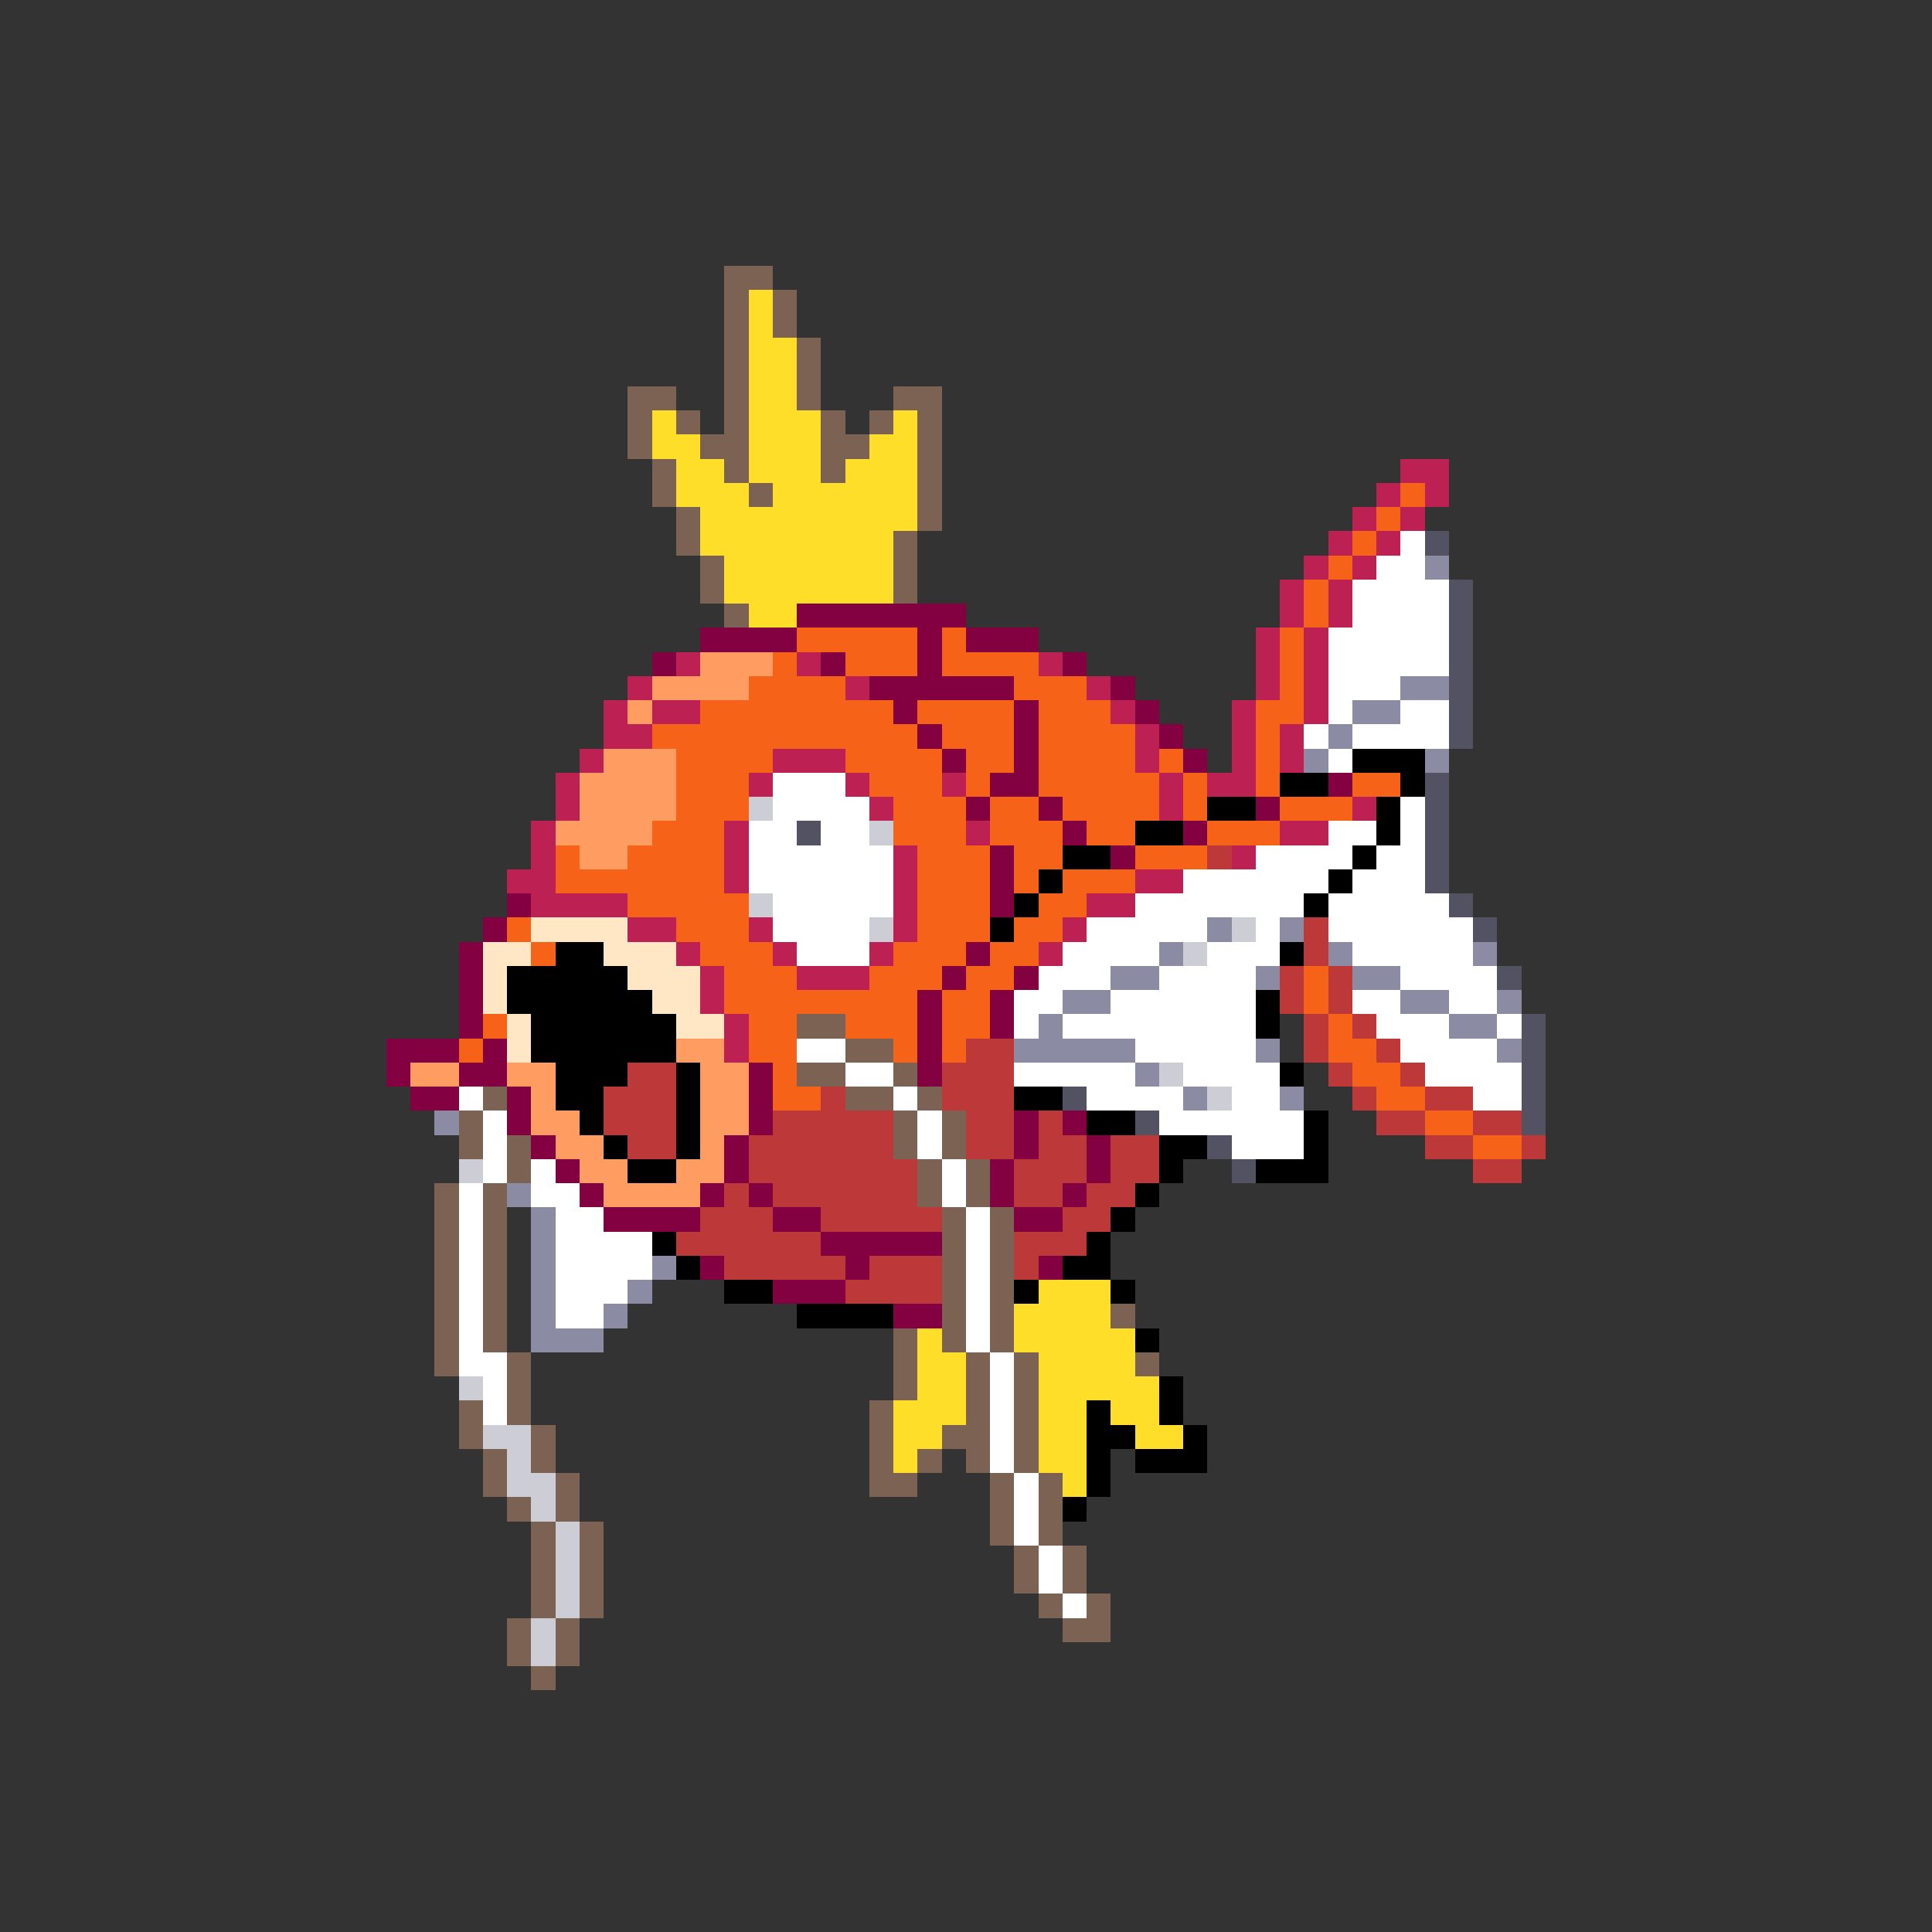 <svg xmlns="http://www.w3.org/2000/svg" viewBox="0 -0.5 80 80" shape-rendering="crispEdges">
<rect x="0" y="-0.5" width="80" height="80" fill="#333333" stroke="none"/>
<path stroke="#7b6252" d="M30 11h2M30 12h1M32 12h1M30 13h1M32 13h1M30 14h1M33 14h1M30 15h1M33 15h1M26 16h2M30 16h1M33 16h1M37 16h2M26 17h1M28 17h1M30 17h1M34 17h1M36 17h1M38 17h1M26 18h1M29 18h2M34 18h2M38 18h1M27 19h1M30 19h1M34 19h1M38 19h1M27 20h1M31 20h1M38 20h1M28 21h1M38 21h1M28 22h1M37 22h1M29 23h1M37 23h1M29 24h1M37 24h1M30 25h1M33 42h2M35 43h2M33 44h2M37 44h1M20 45h1M35 45h2M38 45h1M19 46h1M37 46h1M39 46h1M19 47h1M21 47h1M37 47h1M39 47h1M21 48h1M38 48h1M40 48h1M18 49h1M20 49h1M38 49h1M40 49h1M18 50h1M20 50h1M39 50h1M41 50h1M18 51h1M20 51h1M39 51h1M41 51h1M18 52h1M20 52h1M39 52h1M41 52h1M18 53h1M20 53h1M39 53h1M41 53h1M18 54h1M20 54h1M39 54h1M41 54h1M46 54h1M18 55h1M20 55h1M37 55h1M39 55h1M41 55h1M18 56h1M21 56h1M37 56h1M40 56h1M42 56h1M47 56h1M21 57h1M37 57h1M40 57h1M42 57h1M19 58h1M21 58h1M36 58h1M40 58h1M42 58h1M19 59h1M22 59h1M36 59h1M39 59h2M42 59h1M20 60h1M22 60h1M36 60h1M38 60h1M40 60h1M42 60h1M20 61h1M23 61h1M36 61h2M41 61h1M43 61h1M21 62h1M23 62h1M41 62h1M43 62h1M22 63h1M24 63h1M41 63h1M43 63h1M22 64h1M24 64h1M42 64h1M44 64h1M22 65h1M24 65h1M42 65h1M44 65h1M22 66h1M24 66h1M43 66h1M45 66h1M21 67h1M23 67h1M44 67h2M21 68h1M23 68h1M22 69h1" />
<path stroke="#ffde29" d="M31 12h1M31 13h1M31 14h2M31 15h2M31 16h2M27 17h1M31 17h3M37 17h1M27 18h2M31 18h3M36 18h2M28 19h2M31 19h3M35 19h3M28 20h3M32 20h6M29 21h9M29 22h8M30 23h7M30 24h7M31 25h2M43 53h3M42 54h4M38 55h1M42 55h5M38 56h2M43 56h4M38 57h2M43 57h5M37 58h3M43 58h2M46 58h2M37 59h2M43 59h2M47 59h2M37 60h1M43 60h2M44 61h1" />
<path stroke="#bd2052" d="M58 19h2M57 20h1M59 20h1M56 21h1M58 21h1M55 22h1M57 22h1M54 23h1M56 23h1M53 24h1M55 24h1M53 25h1M55 25h1M52 26h1M54 26h1M28 27h1M33 27h1M43 27h1M52 27h1M54 27h1M26 28h1M35 28h1M45 28h1M52 28h1M54 28h1M25 29h1M27 29h2M46 29h1M51 29h1M54 29h1M25 30h2M47 30h1M51 30h1M53 30h1M24 31h1M32 31h3M47 31h1M51 31h1M53 31h1M23 32h1M31 32h1M35 32h1M39 32h1M48 32h1M50 32h2M23 33h1M36 33h1M48 33h1M56 33h1M22 34h1M30 34h1M40 34h1M53 34h2M22 35h1M30 35h1M37 35h1M51 35h1M21 36h2M30 36h1M37 36h1M47 36h2M22 37h4M37 37h1M45 37h2M26 38h2M31 38h1M37 38h1M44 38h1M28 39h1M32 39h1M36 39h1M43 39h1M29 40h1M33 40h3M29 41h1M30 42h1M30 43h1" />
<path stroke="#f66218" d="M58 20h1M57 21h1M56 22h1M55 23h1M54 24h1M54 25h1M33 26h5M39 26h1M53 26h1M32 27h1M35 27h3M39 27h4M53 27h1M31 28h4M42 28h3M53 28h1M29 29h8M38 29h4M43 29h3M52 29h2M27 30h11M39 30h3M43 30h4M52 30h1M28 31h4M35 31h4M40 31h2M43 31h4M48 31h1M52 31h1M28 32h3M36 32h3M40 32h1M43 32h5M49 32h1M52 32h1M56 32h2M28 33h3M37 33h3M41 33h2M44 33h4M49 33h1M53 33h3M27 34h3M37 34h3M41 34h3M45 34h2M50 34h3M23 35h1M26 35h4M38 35h3M42 35h2M47 35h3M23 36h7M38 36h3M42 36h1M44 36h3M26 37h5M38 37h3M43 37h2M21 38h1M28 38h3M38 38h3M42 38h2M22 39h1M29 39h3M37 39h3M41 39h2M30 40h3M36 40h3M40 40h2M54 40h1M30 41h8M39 41h2M54 41h1M20 42h1M31 42h2M35 42h3M39 42h2M55 42h1M19 43h1M31 43h2M37 43h1M39 43h1M55 43h2M32 44h1M56 44h2M32 45h2M57 45h2M59 46h2M61 47h2" />
<path stroke="#ffffff" d="M58 22h1M57 23h2M56 24h4M56 25h4M55 26h5M55 27h5M55 28h3M55 29h1M58 29h2M54 30h1M56 30h4M55 31h1M32 32h3M32 33h4M58 33h1M31 34h2M34 34h2M55 34h2M58 34h1M31 35h6M52 35h4M57 35h2M31 36h6M49 36h6M56 36h3M32 37h5M47 37h7M55 37h5M32 38h4M45 38h5M52 38h1M55 38h6M33 39h3M44 39h4M50 39h3M56 39h5M43 40h3M48 40h4M58 40h4M42 41h2M46 41h6M56 41h2M60 41h2M42 42h1M44 42h8M57 42h3M62 42h1M33 43h2M47 43h5M58 43h4M35 44h2M42 44h5M49 44h4M59 44h4M19 45h1M37 45h1M45 45h4M51 45h2M61 45h2M20 46h1M38 46h1M48 46h6M20 47h1M38 47h1M51 47h3M20 48h1M22 48h1M39 48h1M19 49h1M22 49h2M39 49h1M19 50h1M23 50h2M40 50h1M19 51h1M23 51h4M40 51h1M19 52h1M23 52h4M40 52h1M19 53h1M23 53h3M40 53h1M19 54h1M23 54h2M40 54h1M19 55h1M40 55h1M19 56h2M41 56h1M20 57h1M41 57h1M20 58h1M41 58h1M41 59h1M41 60h1M42 61h1M42 62h1M42 63h1M43 64h1M43 65h1M44 66h1" />
<path stroke="#525262" d="M59 22h1M60 24h1M60 25h1M60 26h1M60 27h1M60 28h1M60 29h1M60 30h1M59 32h1M59 33h1M33 34h1M59 34h1M59 35h1M59 36h1M60 37h1M61 38h1M62 40h1M63 42h1M63 43h1M63 44h1M44 45h1M63 45h1M47 46h1M63 46h1M50 47h1M51 48h1" />
<path stroke="#8b8ba4" d="M59 23h1M58 28h2M56 29h2M55 30h1M54 31h1M59 31h1M50 38h1M53 38h1M48 39h1M55 39h1M61 39h1M46 40h2M52 40h1M56 40h2M44 41h2M58 41h2M62 41h1M43 42h1M60 42h2M42 43h5M52 43h1M62 43h1M47 44h1M49 45h1M53 45h1M18 46h1M21 49h1M22 50h1M22 51h1M22 52h1M27 52h1M22 53h1M26 53h1M22 54h1M25 54h1M22 55h3" />
<path stroke="#830041" d="M33 25h7M29 26h4M38 26h1M40 26h3M27 27h1M34 27h1M38 27h1M44 27h1M36 28h6M46 28h1M37 29h1M42 29h1M47 29h1M38 30h1M42 30h1M48 30h1M39 31h1M42 31h1M49 31h1M41 32h2M55 32h1M40 33h1M43 33h1M52 33h1M44 34h1M49 34h1M41 35h1M46 35h1M41 36h1M21 37h1M41 37h1M20 38h1M19 39h1M40 39h1M19 40h1M39 40h1M42 40h1M19 41h1M38 41h1M41 41h1M19 42h1M38 42h1M41 42h1M16 43h3M20 43h1M38 43h1M16 44h1M19 44h2M31 44h1M38 44h1M17 45h2M21 45h1M31 45h1M21 46h1M31 46h1M42 46h1M44 46h1M22 47h1M30 47h1M42 47h1M45 47h1M23 48h1M30 48h1M41 48h1M45 48h1M24 49h1M29 49h1M31 49h1M41 49h1M44 49h1M25 50h4M32 50h2M42 50h2M34 51h5M29 52h1M35 52h1M43 52h1M32 53h3M37 54h2" />
<path stroke="#ff9c62" d="M29 27h3M27 28h4M26 29h1M25 31h3M24 32h4M24 33h4M23 34h4M24 35h2M28 43h2M17 44h2M21 44h2M29 44h2M22 45h1M29 45h2M22 46h2M29 46h2M23 47h2M29 47h1M24 48h2M28 48h2M25 49h4" />
<path stroke="#000000" d="M56 31h3M53 32h2M58 32h1M50 33h2M57 33h1M47 34h2M57 34h1M44 35h2M56 35h1M43 36h1M55 36h1M42 37h1M54 37h1M41 38h1M23 39h2M53 39h1M21 40h5M21 41h6M52 41h1M22 42h6M52 42h1M22 43h6M23 44h3M28 44h1M53 44h1M23 45h2M28 45h1M42 45h2M24 46h1M28 46h1M45 46h2M54 46h1M25 47h1M28 47h1M48 47h2M54 47h1M26 48h2M48 48h1M52 48h3M47 49h1M46 50h1M27 51h1M45 51h1M28 52h1M44 52h2M30 53h2M42 53h1M46 53h1M33 54h4M47 55h1M48 57h1M45 58h1M48 58h1M45 59h2M49 59h1M45 60h1M47 60h3M45 61h1M44 62h1" />
<path stroke="#cdcdd5" d="M31 33h1M36 34h1M31 37h1M36 38h1M51 38h1M49 39h1M48 44h1M50 45h1M19 48h1M19 57h1M20 59h2M21 60h1M21 61h2M22 62h1M23 63h1M23 64h1M23 65h1M23 66h1M22 67h1M22 68h1" />
<path stroke="#bd3939" d="M50 35h1M54 38h1M54 39h1M53 40h1M55 40h1M53 41h1M55 41h1M54 42h1M56 42h1M40 43h2M54 43h1M57 43h1M26 44h2M39 44h3M55 44h1M58 44h1M25 45h3M34 45h1M39 45h3M56 45h1M59 45h2M25 46h3M32 46h5M40 46h2M43 46h1M57 46h2M61 46h2M26 47h2M31 47h6M40 47h2M43 47h2M46 47h2M59 47h2M63 47h1M31 48h7M42 48h3M46 48h2M61 48h2M30 49h1M32 49h6M42 49h2M45 49h2M29 50h3M34 50h5M44 50h2M28 51h6M42 51h3M30 52h5M36 52h3M42 52h1M35 53h4" />
<path stroke="#ffe6c5" d="M22 38h4M20 39h2M25 39h3M20 40h1M26 40h3M20 41h1M27 41h2M21 42h1M28 42h2M21 43h1" />
</svg>